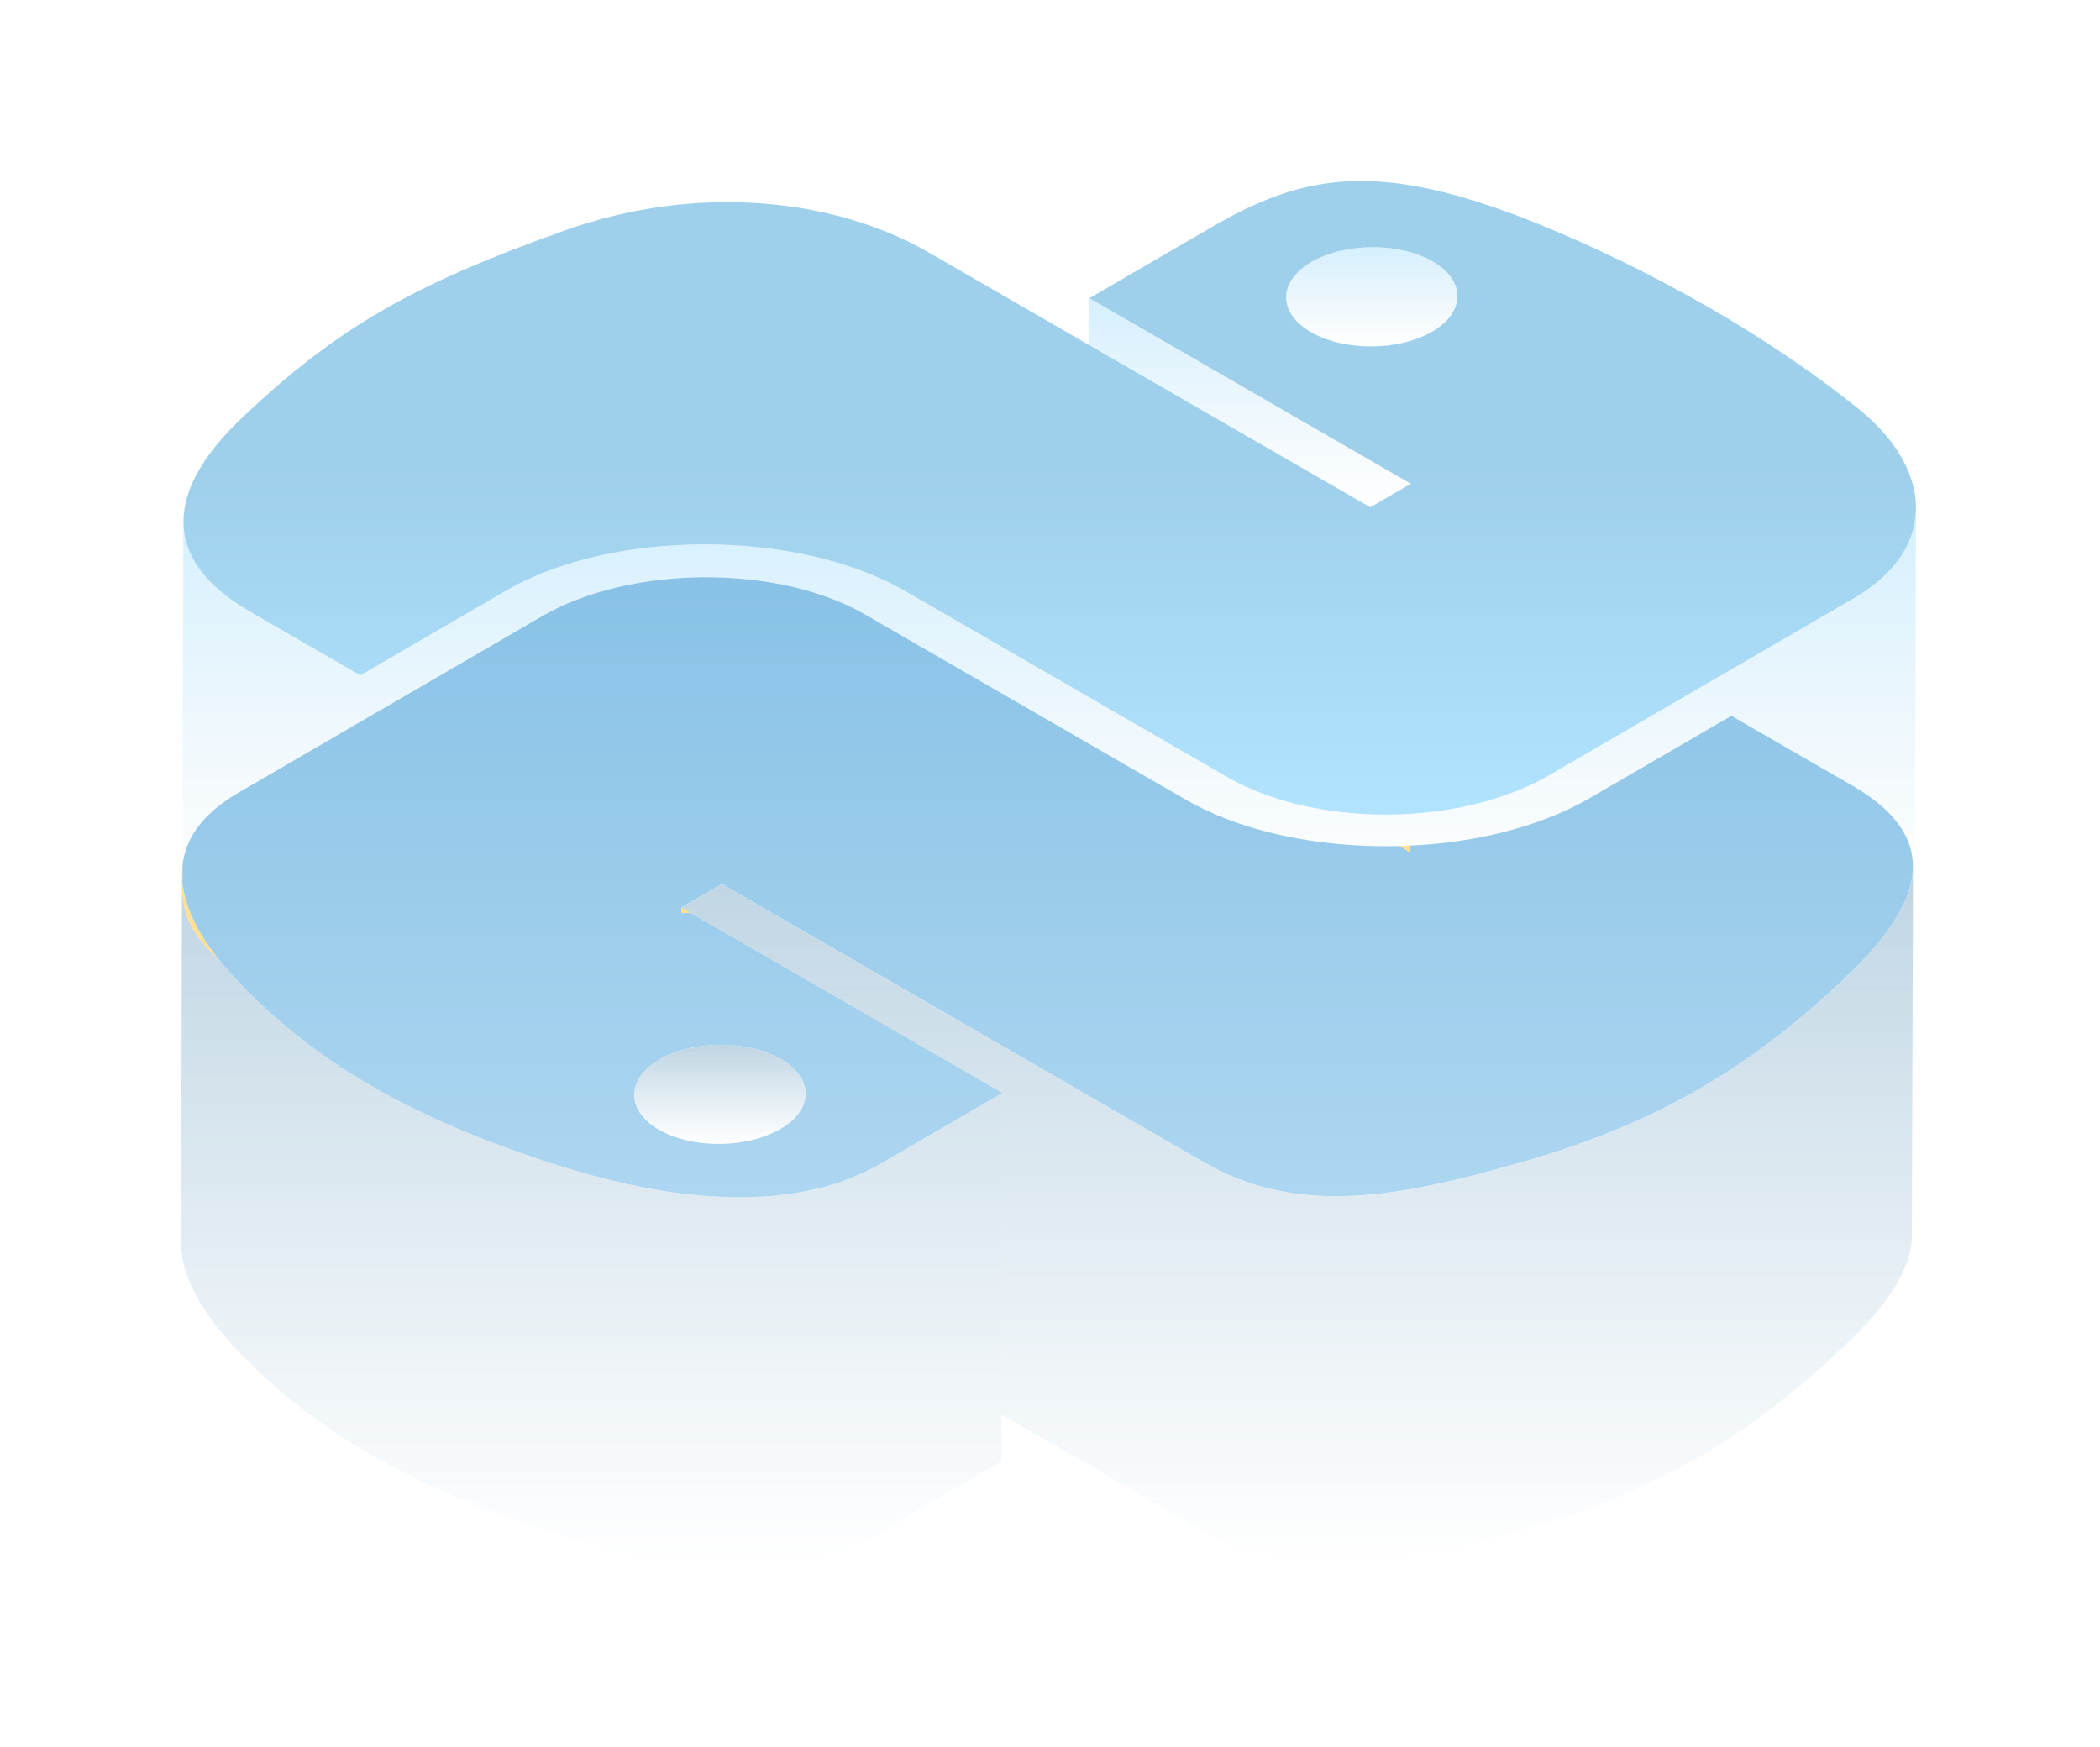 <svg width="232" height="193" viewBox="0 0 232 193" fill="none" xmlns="http://www.w3.org/2000/svg">
    <g opacity="0.6" filter="url(#filter0_d_221_1315)">
        <path d="M161.011 28.73C161.011 30.145 160.079 31.56 158.206 32.65C154.494 34.798 148.51 34.814 144.831 32.7C143 31.635 142.084 30.245 142.084 28.846C142.084 27.973 142.45 27.09 143.174 26.291C143.249 26.208 143.324 26.133 143.407 26.05C143.807 25.65 144.298 25.284 144.872 24.951C148.593 22.796 154.602 22.762 158.281 24.885C158.739 25.151 159.138 25.434 159.48 25.734C159.563 25.809 159.646 25.884 159.721 25.958C160.27 26.491 160.636 27.074 160.836 27.673C160.861 27.731 160.878 27.798 160.894 27.864C160.978 28.147 161.011 28.439 161.011 28.73Z" fill="url(#paint0_linear_221_1315)"/>
        <path d="M155.744 89.43V90.154L154.579 89.48C154.97 89.463 155.362 89.455 155.744 89.43Z" fill="#FFCB4C"/>
        <path d="M155.861 49.446L151.384 52.051L142.037 46.657L120.338 34.131L120.355 28.945L142.053 41.472L155.861 49.446Z" fill="url(#paint1_linear_221_1315)"/>
        <path d="M76.273 96.864C75.94 96.872 75.599 96.889 75.266 96.906V96.281L76.273 96.864Z" fill="#FFCB4C"/>
        <path d="M24.096 101.907C21.374 99.551 20.142 96.988 20.15 94.324V93.434C20.159 93.484 20.159 93.542 20.167 93.592C20.167 93.633 20.167 93.683 20.184 93.733C20.184 93.742 20.192 93.75 20.192 93.758C20.2 93.866 20.217 93.975 20.234 94.083C20.267 94.299 20.309 94.516 20.358 94.732C20.417 94.982 20.475 95.223 20.55 95.465C20.691 95.964 20.866 96.455 21.074 96.946C21.282 97.437 21.515 97.936 21.782 98.427C21.882 98.627 21.998 98.819 22.115 99.01C22.215 99.185 22.314 99.368 22.431 99.543C22.431 99.551 22.439 99.551 22.439 99.559C22.448 99.576 22.456 99.584 22.464 99.601C22.473 99.618 22.481 99.626 22.489 99.643C22.581 99.793 22.681 99.942 22.781 100.092C22.897 100.275 23.03 100.458 23.155 100.641C23.455 101.066 23.771 101.49 24.096 101.907Z" fill="#FFCB4C"/>
        <path d="M211.676 52.152L211.559 92.861C211.559 93.552 211.476 94.235 211.326 94.909V91.754C211.343 88.591 209.404 85.587 204.726 82.849C204.693 82.832 204.651 82.807 204.61 82.782L191.276 75.091L175.611 84.189C174.23 84.988 172.748 85.703 171.175 86.311C166.547 88.15 161.187 89.183 155.744 89.432C155.361 89.457 154.97 89.466 154.579 89.482C147.862 89.649 141.095 88.641 135.485 86.477C133.912 85.87 132.43 85.179 131.065 84.388L100.011 66.46L95.592 63.905C85.879 58.295 69.573 58.461 59.91 64.071L55.915 66.393L39.793 75.765L27.549 82.882L26.317 83.598C22.297 85.936 20.45 88.716 20.158 91.68L20.266 53.634C20.266 54.416 20.375 55.199 20.591 55.964C20.691 56.289 20.807 56.614 20.941 56.938C21.082 57.263 21.24 57.579 21.415 57.904C21.532 58.112 21.665 58.32 21.806 58.536C21.948 58.744 22.098 58.953 22.256 59.16C22.414 59.369 22.58 59.568 22.763 59.776C22.947 59.976 23.138 60.184 23.338 60.384C24.436 61.491 25.851 62.556 27.608 63.572L39.809 70.622L55.931 61.25C67.567 54.491 87.993 54.375 100.028 61.325L135.502 81.808C139.072 83.872 143.442 85.171 148.036 85.703C150.567 86.011 153.172 86.086 155.752 85.92C161.379 85.579 166.872 84.139 171.183 81.633L204.784 62.115C205.5 61.699 206.158 61.266 206.757 60.809C207.14 60.517 207.506 60.218 207.847 59.918H207.856C208.072 59.718 208.28 59.518 208.472 59.319C209.753 58.029 210.636 56.647 211.135 55.207C211.185 55.09 211.218 54.974 211.26 54.849C211.401 54.408 211.501 53.967 211.568 53.517V53.501C211.643 53.051 211.676 52.602 211.676 52.152Z" fill="url(#paint2_linear_221_1315)"/>
        <path d="M155.744 89.43V90.154L154.579 89.48C154.97 89.463 155.362 89.455 155.744 89.43Z" fill="#FFCB4C"/>
        <path d="M205.366 41.206C200.414 37.211 194.721 33.391 188.803 29.97C188.636 29.878 188.47 29.779 188.295 29.687C182.203 26.2 175.885 23.153 169.893 20.723C152.231 13.582 143.982 15.213 133.803 21.131L120.353 28.946L142.051 41.473L155.86 49.446L151.382 52.051L142.035 46.658L120.336 34.132L115.866 31.551L102.541 23.861C92.22 17.901 77.022 16.262 62.473 21.439C45.776 27.373 37.237 32.159 26.616 42.28C22.613 46.084 20.266 49.962 20.266 53.633C20.266 54.415 20.374 55.198 20.59 55.963C20.69 56.288 20.807 56.613 20.94 56.937C21.081 57.262 21.239 57.578 21.414 57.903C21.539 58.111 21.664 58.319 21.805 58.535C21.947 58.743 22.097 58.952 22.255 59.16C22.413 59.368 22.588 59.567 22.763 59.776C22.946 59.975 23.137 60.183 23.337 60.383C24.436 61.49 25.851 62.556 27.607 63.571L39.809 70.621L55.931 61.249C67.567 54.49 87.992 54.374 100.027 61.324L135.501 81.807C139.072 83.871 143.441 85.17 148.036 85.702C150.566 86.01 153.171 86.085 155.751 85.919C161.378 85.578 166.871 84.138 171.183 81.632L204.784 62.114C205.499 61.698 206.157 61.265 206.756 60.808C207.139 60.516 207.505 60.217 207.846 59.917H207.855C208.071 59.709 208.279 59.517 208.471 59.318C209.753 58.028 210.635 56.646 211.134 55.206C211.184 55.09 211.217 54.973 211.259 54.848C211.392 54.407 211.492 53.966 211.567 53.516V53.5C212.191 49.33 209.919 44.885 205.366 41.206ZM158.207 32.65C154.495 34.797 148.51 34.814 144.831 32.7C143 31.635 142.085 30.245 142.085 28.846C142.085 27.972 142.451 27.09 143.175 26.291C143.25 26.208 143.325 26.125 143.408 26.05C143.807 25.65 144.299 25.284 144.873 24.951C148.593 22.795 154.603 22.762 158.282 24.884C158.739 25.151 159.139 25.434 159.48 25.733C159.563 25.808 159.647 25.883 159.722 25.958C160.271 26.491 160.637 27.073 160.837 27.673C160.862 27.731 160.878 27.798 160.895 27.864C160.978 28.147 161.012 28.439 161.012 28.73C161.012 30.145 160.079 31.56 158.207 32.65Z" fill="url(#paint3_linear_221_1315)"/>
        <path d="M76.273 96.864C75.94 96.872 75.599 96.889 75.266 96.906V96.281L76.273 96.864Z" fill="#FFCB4C"/>
        <path d="M211.334 91.755V94.909L211.217 132.464C211.209 136.193 208.487 140.146 204.359 144.141C193.73 154.429 183.26 160.696 168.503 164.974C154.178 169.144 143.183 171.075 132.862 165.116L115.109 154.87L110.639 152.29L110.739 116.766L79.735 98.863L76.273 96.865L75.266 96.283L79.752 93.677L86.419 97.531H86.427L115.226 114.161L132.979 124.407C143.3 130.366 154.295 128.435 168.619 124.265C183.376 119.987 193.847 113.72 204.476 103.432C204.917 103 205.35 102.575 205.757 102.142C208.679 99.088 210.693 96.066 211.201 93.162C211.234 93.012 211.251 92.854 211.267 92.695C211.309 92.379 211.334 92.071 211.334 91.755Z" fill="url(#paint4_linear_221_1315)"/>
        <path d="M110.74 116.765L110.64 152.289L110.624 157.474L97.181 165.289C86.994 171.207 73.002 169.118 61.492 165.456C53.185 162.809 46.518 159.929 40.958 156.708C34.915 153.221 30.163 149.351 26.026 144.972C22.439 141.185 19.983 137.082 20 133.237L20.108 92.553C20.108 92.744 20.117 92.944 20.125 93.135C20.133 93.227 20.142 93.318 20.15 93.41V94.326C20.142 96.989 21.373 99.553 24.095 101.908H24.104L24.112 101.925C24.27 102.124 24.42 102.308 24.586 102.507C24.728 102.682 24.878 102.865 25.036 103.04C25.385 103.448 25.76 103.856 26.143 104.264C30.279 108.642 35.023 112.512 41.075 115.999C46.635 119.22 53.301 122.1 61.608 124.747C62.399 124.997 63.198 125.238 64.013 125.471C64.529 125.621 65.054 125.771 65.578 125.912C65.72 125.946 65.861 125.987 66.011 126.02C66.344 126.112 66.677 126.195 67.01 126.278C67.343 126.362 67.684 126.445 68.025 126.528C68.358 126.611 68.691 126.686 69.032 126.761C69.374 126.836 69.715 126.911 70.056 126.978C70.905 127.161 71.754 127.319 72.611 127.469C72.986 127.527 73.352 127.594 73.727 127.652C74.209 127.718 74.701 127.793 75.183 127.852C75.391 127.885 75.599 127.902 75.807 127.927C75.832 127.927 75.849 127.927 75.874 127.927C76.124 127.96 76.382 127.985 76.64 128.01C77.064 128.06 77.489 128.093 77.921 128.126C77.938 128.126 77.963 128.126 77.98 128.126C78.263 128.151 78.554 128.168 78.845 128.185H78.879C79.145 128.201 79.395 128.218 79.653 128.226C80.011 128.243 80.36 128.259 80.71 128.259C81.076 128.268 81.442 128.276 81.808 128.276H82.191C82.266 128.276 82.341 128.276 82.416 128.268C82.574 128.268 82.741 128.268 82.899 128.259C83.556 128.243 84.214 128.209 84.863 128.16C85.154 128.143 85.446 128.118 85.737 128.085C85.895 128.068 86.053 128.051 86.212 128.035C86.286 128.026 86.37 128.018 86.445 128.001C86.836 127.968 87.219 127.91 87.602 127.852C88.034 127.785 88.467 127.71 88.9 127.627C88.925 127.619 88.95 127.619 88.975 127.61C89.399 127.535 89.816 127.444 90.223 127.336C90.54 127.269 90.847 127.186 91.156 127.103C91.497 127.011 91.838 126.911 92.171 126.803C92.204 126.795 92.246 126.786 92.279 126.77C92.287 126.77 92.296 126.77 92.304 126.77C92.629 126.661 92.953 126.561 93.278 126.437C93.553 126.345 93.819 126.237 94.085 126.129C94.118 126.112 94.16 126.104 94.194 126.079C94.418 126.004 94.635 125.904 94.851 125.804C95.084 125.713 95.309 125.604 95.534 125.496C96.133 125.213 96.724 124.905 97.298 124.572L110.74 116.757V116.765Z" fill="url(#paint5_linear_221_1315)"/>
        <path d="M24.096 101.907C21.374 99.551 20.142 96.988 20.15 94.324V93.434C20.159 93.484 20.159 93.542 20.167 93.592C20.167 93.633 20.167 93.683 20.184 93.733C20.184 93.742 20.192 93.75 20.192 93.758C20.2 93.866 20.217 93.975 20.234 94.083C20.267 94.299 20.309 94.516 20.358 94.732C20.417 94.982 20.475 95.223 20.55 95.465C20.691 95.964 20.866 96.455 21.074 96.946C21.282 97.437 21.515 97.936 21.782 98.427C21.882 98.627 21.998 98.819 22.115 99.01C22.215 99.185 22.314 99.368 22.431 99.543C22.431 99.551 22.439 99.551 22.439 99.559C22.448 99.576 22.456 99.584 22.464 99.601C22.473 99.618 22.481 99.626 22.489 99.643C22.581 99.793 22.681 99.942 22.781 100.092C22.897 100.275 23.03 100.458 23.155 100.641C23.455 101.066 23.771 101.49 24.096 101.907Z" fill="#FFCB4C"/>
        <path d="M154.578 89.481L155.743 90.155V89.431C155.36 89.456 154.969 89.464 154.578 89.481ZM75.266 96.281V96.905C75.599 96.888 75.94 96.872 76.273 96.863L75.266 96.281ZM20.107 92.552C20.107 92.743 20.116 92.943 20.124 93.135C20.132 93.226 20.141 93.318 20.149 93.409V91.686C20.124 91.969 20.107 92.261 20.107 92.552Z" fill="#FFCB4C"/>
        <path d="M204.725 82.848C204.725 82.848 204.65 82.806 204.608 82.781L191.274 75.091L175.61 84.188C174.228 84.987 172.747 85.703 171.174 86.311C166.546 88.15 161.186 89.182 155.742 89.432V90.156L154.577 89.482C147.86 89.648 141.093 88.641 135.484 86.477C133.91 85.87 132.429 85.179 131.064 84.388L100.01 66.46L95.59 63.904C85.877 58.294 69.572 58.461 59.908 64.071L55.913 66.393L39.791 75.765L27.548 82.881L26.316 83.597C22.296 85.936 20.448 88.716 20.157 91.679L20.148 93.41V93.435C20.157 93.485 20.157 93.543 20.165 93.593C20.165 93.635 20.165 93.685 20.182 93.735C20.182 93.743 20.19 93.752 20.19 93.76C20.198 93.868 20.215 93.976 20.232 94.085C20.265 94.301 20.307 94.517 20.357 94.734C20.415 94.983 20.473 95.225 20.548 95.466C20.689 95.966 20.864 96.457 21.072 96.948C21.28 97.439 21.513 97.938 21.78 98.429C21.88 98.629 21.996 98.82 22.113 99.012C22.213 99.187 22.312 99.37 22.429 99.544C22.429 99.553 22.437 99.553 22.437 99.561C22.446 99.578 22.454 99.586 22.462 99.603C22.471 99.619 22.479 99.628 22.487 99.644C22.579 99.794 22.679 99.944 22.779 100.094C22.895 100.277 23.028 100.46 23.153 100.643C23.453 101.068 23.769 101.492 24.094 101.908H24.102L24.11 101.925C24.268 102.125 24.418 102.308 24.585 102.508C24.726 102.682 24.876 102.865 25.034 103.04C25.384 103.448 25.758 103.856 26.141 104.264C30.278 108.642 35.022 112.512 41.073 116C46.633 119.221 53.3 122.101 61.606 124.747C62.397 124.997 63.196 125.238 64.012 125.471C64.528 125.621 65.052 125.771 65.577 125.913C65.718 125.946 65.86 125.987 66.01 126.021C66.342 126.112 66.675 126.196 67.008 126.279C67.341 126.362 67.682 126.445 68.024 126.528C68.357 126.612 68.69 126.687 69.031 126.762C69.372 126.836 69.713 126.911 70.055 126.978C70.903 127.161 71.752 127.319 72.61 127.469C72.984 127.527 73.351 127.594 73.725 127.652C74.208 127.719 74.699 127.794 75.182 127.852C75.39 127.885 75.598 127.902 75.806 127.927C75.831 127.927 75.847 127.927 75.873 127.927C76.122 127.96 76.38 127.985 76.638 128.01C77.063 128.06 77.487 128.093 77.92 128.127C77.937 128.127 77.962 128.127 77.978 128.127C78.261 128.152 78.553 128.168 78.844 128.185H78.877C79.144 128.201 79.393 128.218 79.651 128.226C80.009 128.243 80.359 128.26 80.708 128.26C81.075 128.268 81.441 128.276 81.807 128.276H82.19C82.265 128.276 82.34 128.276 82.415 128.268C82.573 128.268 82.739 128.268 82.897 128.26C83.555 128.243 84.212 128.21 84.862 128.16C85.153 128.143 85.444 128.118 85.736 128.085C85.894 128.068 86.052 128.052 86.21 128.035C86.285 128.027 86.368 128.018 86.443 128.002C86.834 127.968 87.217 127.91 87.6 127.852C88.033 127.785 88.466 127.71 88.898 127.627C88.923 127.619 88.948 127.619 88.973 127.611C89.389 127.527 89.806 127.436 90.222 127.336C90.538 127.269 90.846 127.186 91.154 127.103C91.495 127.011 91.837 126.911 92.169 126.803C92.203 126.795 92.244 126.786 92.278 126.77C92.286 126.77 92.294 126.77 92.303 126.77C92.627 126.662 92.952 126.562 93.276 126.437C93.551 126.345 93.817 126.237 94.084 126.129C94.117 126.112 94.159 126.104 94.192 126.079C94.408 125.996 94.625 125.904 94.85 125.804C95.083 125.713 95.307 125.605 95.532 125.496C96.131 125.213 96.722 124.905 97.297 124.573L110.739 116.757L79.734 98.854L76.272 96.856C75.939 96.864 75.598 96.881 75.265 96.898V96.273L79.751 93.668L86.418 97.522H86.426L115.225 114.152L132.978 124.398C143.299 130.357 154.294 128.426 168.618 124.256C183.376 119.978 193.846 113.711 204.475 103.423C204.916 102.99 205.349 102.566 205.757 102.133C208.678 99.078 210.692 96.057 211.2 93.152C211.233 93.002 211.25 92.844 211.267 92.686C211.308 92.37 211.333 92.062 211.333 91.746C211.342 88.583 209.402 85.578 204.725 82.84V82.848ZM76.047 111.846C76.297 111.78 76.555 111.73 76.821 111.68C76.88 111.671 76.946 111.663 77.013 111.647C77.204 111.613 77.396 111.588 77.587 111.572C77.679 111.563 77.77 111.547 77.862 111.538C77.953 111.53 78.045 111.513 78.136 111.513C78.195 111.505 78.253 111.497 78.32 111.497C78.478 111.48 78.636 111.472 78.794 111.463C79.069 111.447 79.335 111.438 79.61 111.438H79.701C79.976 111.438 80.259 111.438 80.534 111.463C80.833 111.48 81.133 111.505 81.424 111.538C81.724 111.572 82.015 111.613 82.306 111.663C82.556 111.705 82.797 111.755 83.039 111.805H83.047C83.122 111.821 83.197 111.838 83.263 111.855C83.472 111.905 83.68 111.963 83.879 112.021C83.954 112.046 84.029 112.063 84.104 112.096C84.146 112.104 84.187 112.121 84.229 112.129C84.379 112.179 84.529 112.229 84.67 112.279C84.778 112.321 84.878 112.362 84.978 112.404C85.02 112.412 85.053 112.429 85.086 112.446C85.245 112.504 85.394 112.57 85.544 112.645C85.785 112.762 86.027 112.878 86.252 113.012C86.368 113.078 86.476 113.145 86.585 113.211C86.909 113.419 87.201 113.636 87.459 113.86C87.542 113.935 87.625 114.01 87.7 114.094C87.783 114.16 87.858 114.243 87.933 114.327C88.158 114.576 88.349 114.826 88.499 115.092C88.557 115.192 88.615 115.3 88.674 115.409C88.674 115.417 88.674 115.425 88.682 115.434C88.682 115.45 88.699 115.467 88.707 115.484V115.5C88.757 115.608 88.799 115.717 88.832 115.825C88.832 115.85 88.849 115.875 88.857 115.9V115.916C88.89 116 88.907 116.074 88.932 116.158C88.932 116.166 88.94 116.183 88.94 116.191C88.94 116.208 88.94 116.224 88.94 116.241C88.94 116.258 88.948 116.266 88.948 116.283C88.957 116.374 88.973 116.474 88.982 116.574C88.982 116.665 88.998 116.765 88.998 116.865C88.998 118.263 88.066 119.662 86.218 120.744C86.21 120.744 86.21 120.744 86.202 120.744C84.387 121.801 82.032 122.35 79.66 122.383C78.128 122.408 76.588 122.225 75.19 121.809C74.324 121.568 73.517 121.235 72.801 120.819C71.095 119.828 70.179 118.546 70.071 117.231V117.148C70.063 117.082 70.063 117.032 70.071 116.973C70.071 116.923 70.071 116.874 70.08 116.824V116.74C70.08 116.74 70.08 116.707 70.08 116.69C70.08 116.624 70.088 116.557 70.105 116.491C70.113 116.449 70.121 116.399 70.129 116.357C70.146 116.241 70.179 116.116 70.221 116C70.229 115.958 70.246 115.925 70.263 115.883C70.279 115.816 70.304 115.75 70.338 115.675C70.371 115.583 70.412 115.492 70.462 115.4C70.462 115.392 70.462 115.392 70.462 115.392C70.504 115.309 70.546 115.225 70.604 115.142C70.645 115.059 70.704 114.967 70.77 114.884C70.82 114.801 70.879 114.726 70.945 114.643C70.945 114.635 70.954 114.635 70.954 114.635C71.02 114.551 71.087 114.468 71.162 114.393C71.237 114.31 71.311 114.227 71.395 114.152C71.436 114.11 71.478 114.077 71.519 114.035C71.644 113.919 71.778 113.811 71.919 113.694C72.061 113.586 72.21 113.478 72.368 113.369C72.527 113.261 72.693 113.153 72.868 113.053C73.051 112.945 73.234 112.845 73.434 112.753H73.442C73.55 112.695 73.659 112.637 73.775 112.595C73.792 112.587 73.808 112.579 73.825 112.57C73.966 112.512 74.108 112.446 74.258 112.387C74.283 112.379 74.308 112.371 74.333 112.362C74.349 112.346 74.374 112.346 74.391 112.337C74.649 112.237 74.915 112.146 75.182 112.063C75.19 112.063 75.198 112.063 75.207 112.063C75.473 111.979 75.748 111.905 76.031 111.846H76.047Z" fill="url(#paint6_linear_221_1315)"/>
        <path d="M89.007 116.866C89.007 118.264 88.075 119.663 86.227 120.745C86.219 120.745 86.219 120.745 86.21 120.745C84.396 121.802 82.04 122.351 79.668 122.384C78.137 122.409 76.597 122.226 75.199 121.81C74.333 121.569 73.526 121.236 72.81 120.82C71.104 119.829 70.188 118.547 70.08 117.232V116.974C70.08 116.924 70.08 116.875 70.088 116.825V116.741C70.088 116.741 70.088 116.708 70.088 116.691C70.088 116.625 70.097 116.558 70.113 116.492C70.122 116.45 70.13 116.4 70.138 116.358C70.163 116.242 70.197 116.117 70.23 116.001C70.238 115.959 70.255 115.926 70.272 115.884C70.288 115.817 70.313 115.751 70.346 115.676C70.38 115.584 70.421 115.493 70.471 115.401C70.471 115.393 70.471 115.393 70.471 115.393C70.513 115.31 70.555 115.226 70.613 115.143C70.654 115.06 70.713 114.968 70.779 114.885C70.829 114.802 70.887 114.727 70.954 114.644C70.954 114.636 70.962 114.636 70.962 114.636C71.029 114.552 71.096 114.469 71.17 114.394C71.245 114.311 71.32 114.228 71.403 114.153C71.445 114.111 71.487 114.078 71.528 114.036C71.653 113.92 71.786 113.812 71.928 113.695C72.069 113.587 72.219 113.479 72.377 113.37C72.535 113.262 72.702 113.154 72.877 113.054C73.06 112.946 73.243 112.846 73.443 112.754H73.451C73.559 112.696 73.667 112.638 73.784 112.596C73.801 112.588 73.817 112.58 73.834 112.571C73.975 112.513 74.117 112.447 74.267 112.388C74.292 112.38 74.317 112.372 74.342 112.363C74.358 112.347 74.383 112.347 74.4 112.338C74.658 112.238 74.924 112.147 75.191 112.064C75.199 112.064 75.207 112.064 75.216 112.064C75.482 111.98 75.757 111.906 76.04 111.847C76.289 111.789 76.547 111.731 76.814 111.681C76.872 111.672 76.938 111.664 77.005 111.648C77.197 111.614 77.388 111.589 77.579 111.573C77.671 111.564 77.762 111.548 77.854 111.539C77.945 111.531 78.037 111.514 78.129 111.514C78.187 111.506 78.245 111.498 78.312 111.498C78.47 111.481 78.628 111.473 78.786 111.464C79.061 111.448 79.327 111.439 79.602 111.439H79.693C79.968 111.439 80.251 111.439 80.526 111.464C80.825 111.481 81.125 111.506 81.416 111.539C81.716 111.573 82.007 111.614 82.299 111.664C82.548 111.706 82.79 111.756 83.031 111.806H83.039C83.114 111.822 83.189 111.839 83.256 111.856C83.464 111.906 83.672 111.964 83.872 112.022C83.947 112.047 84.022 112.064 84.096 112.097C84.138 112.105 84.18 112.122 84.221 112.13C84.371 112.18 84.521 112.23 84.662 112.28C84.771 112.322 84.871 112.363 84.97 112.405C85.012 112.413 85.045 112.43 85.079 112.447C85.237 112.505 85.386 112.571 85.536 112.646C85.778 112.763 86.019 112.879 86.244 113.013C86.36 113.079 86.469 113.146 86.577 113.212C86.901 113.42 87.193 113.637 87.451 113.861C87.534 113.936 87.617 114.011 87.692 114.095C87.775 114.169 87.85 114.244 87.925 114.328C88.15 114.577 88.341 114.827 88.491 115.093C88.549 115.193 88.608 115.301 88.666 115.41C88.666 115.418 88.666 115.426 88.674 115.435C88.674 115.451 88.691 115.468 88.699 115.485V115.501C88.749 115.609 88.791 115.718 88.824 115.826C88.824 115.851 88.841 115.876 88.849 115.901V115.917C88.882 116.001 88.899 116.075 88.924 116.159C88.924 116.167 88.932 116.184 88.932 116.192C88.932 116.209 88.932 116.225 88.932 116.242C88.932 116.259 88.941 116.267 88.941 116.284C88.949 116.375 88.966 116.475 88.974 116.575C88.974 116.666 88.99 116.766 88.99 116.866H89.007Z" fill="url(#paint7_linear_221_1315)"/>
    </g>
    <defs>
        <filter id="filter0_d_221_1315" x="0" y="0" width="231.676" height="193.001" filterUnits="userSpaceOnUse" color-interpolation-filters="sRGB">
            <feFlood flood-opacity="0" result="BackgroundImageFix"/>
            <feColorMatrix in="SourceAlpha" type="matrix" values="0 0 0 0 0 0 0 0 0 0 0 0 0 0 0 0 0 0 127 0" result="hardAlpha"/>
            <feOffset dy="4"/>
            <feGaussianBlur stdDeviation="10"/>
            <feComposite in2="hardAlpha" operator="out"/>
            <feColorMatrix type="matrix" values="0 0 0 0 0.62 0 0 0 0 0.736 0 0 0 0 0.871 0 0 0 1 0"/>
            <feBlend mode="normal" in2="BackgroundImageFix" result="effect1_dropShadow_221_1315"/>
            <feBlend mode="normal" in="SourceGraphic" in2="effect1_dropShadow_221_1315" result="shape"/>
        </filter>
        <linearGradient id="paint0_linear_221_1315" x1="151.548" y1="23.314" x2="151.548" y2="34.273" gradientUnits="userSpaceOnUse">
            <stop stop-color="#B8E6FF"/>
            <stop offset="1" stop-color="#C4E1F1" stop-opacity="0"/>
        </linearGradient>
        <linearGradient id="paint1_linear_221_1315" x1="138.1" y1="28.945" x2="138.1" y2="52.051" gradientUnits="userSpaceOnUse">
            <stop stop-color="#B8E6FF"/>
            <stop offset="1" stop-color="#C4E1F1" stop-opacity="0"/>
        </linearGradient>
        <linearGradient id="paint2_linear_221_1315" x1="115.917" y1="52.152" x2="115.917" y2="94.909" gradientUnits="userSpaceOnUse">
            <stop stop-color="#B8E6FF"/>
            <stop offset="1" stop-color="#C4E1F1" stop-opacity="0"/>
        </linearGradient>
        <linearGradient id="paint3_linear_221_1315" x1="115.967" y1="16" x2="115.967" y2="86.005" gradientUnits="userSpaceOnUse">
            <stop offset="0.458" stop-color="#5FB0DD"/>
            <stop offset="1" stop-color="#7DD1FF"/>
        </linearGradient>
        <linearGradient id="paint4_linear_221_1315" x1="143.3" y1="91.755" x2="143.3" y2="168.883" gradientUnits="userSpaceOnUse">
            <stop stop-color="#94B9D0"/>
            <stop offset="1" stop-color="#9FC1D7" stop-opacity="0"/>
        </linearGradient>
        <linearGradient id="paint5_linear_221_1315" x1="65.37" y1="92.553" x2="65.37" y2="169.001" gradientUnits="userSpaceOnUse">
            <stop stop-color="#94B9D0"/>
            <stop offset="1" stop-color="#9FC1D7" stop-opacity="0"/>
        </linearGradient>
        <linearGradient id="paint6_linear_221_1315" x1="115.741" y1="59.779" x2="115.741" y2="128.276" gradientUnits="userSpaceOnUse">
            <stop stop-color="#3A99D5"/>
            <stop offset="1" stop-color="#76BBE7"/>
        </linearGradient>
        <linearGradient id="paint7_linear_221_1315" x1="79.544" y1="111.439" x2="79.544" y2="122.387" gradientUnits="userSpaceOnUse">
            <stop stop-color="#94B9D0"/>
            <stop offset="1" stop-color="#9FC1D7" stop-opacity="0"/>
        </linearGradient>
    </defs>
</svg>
